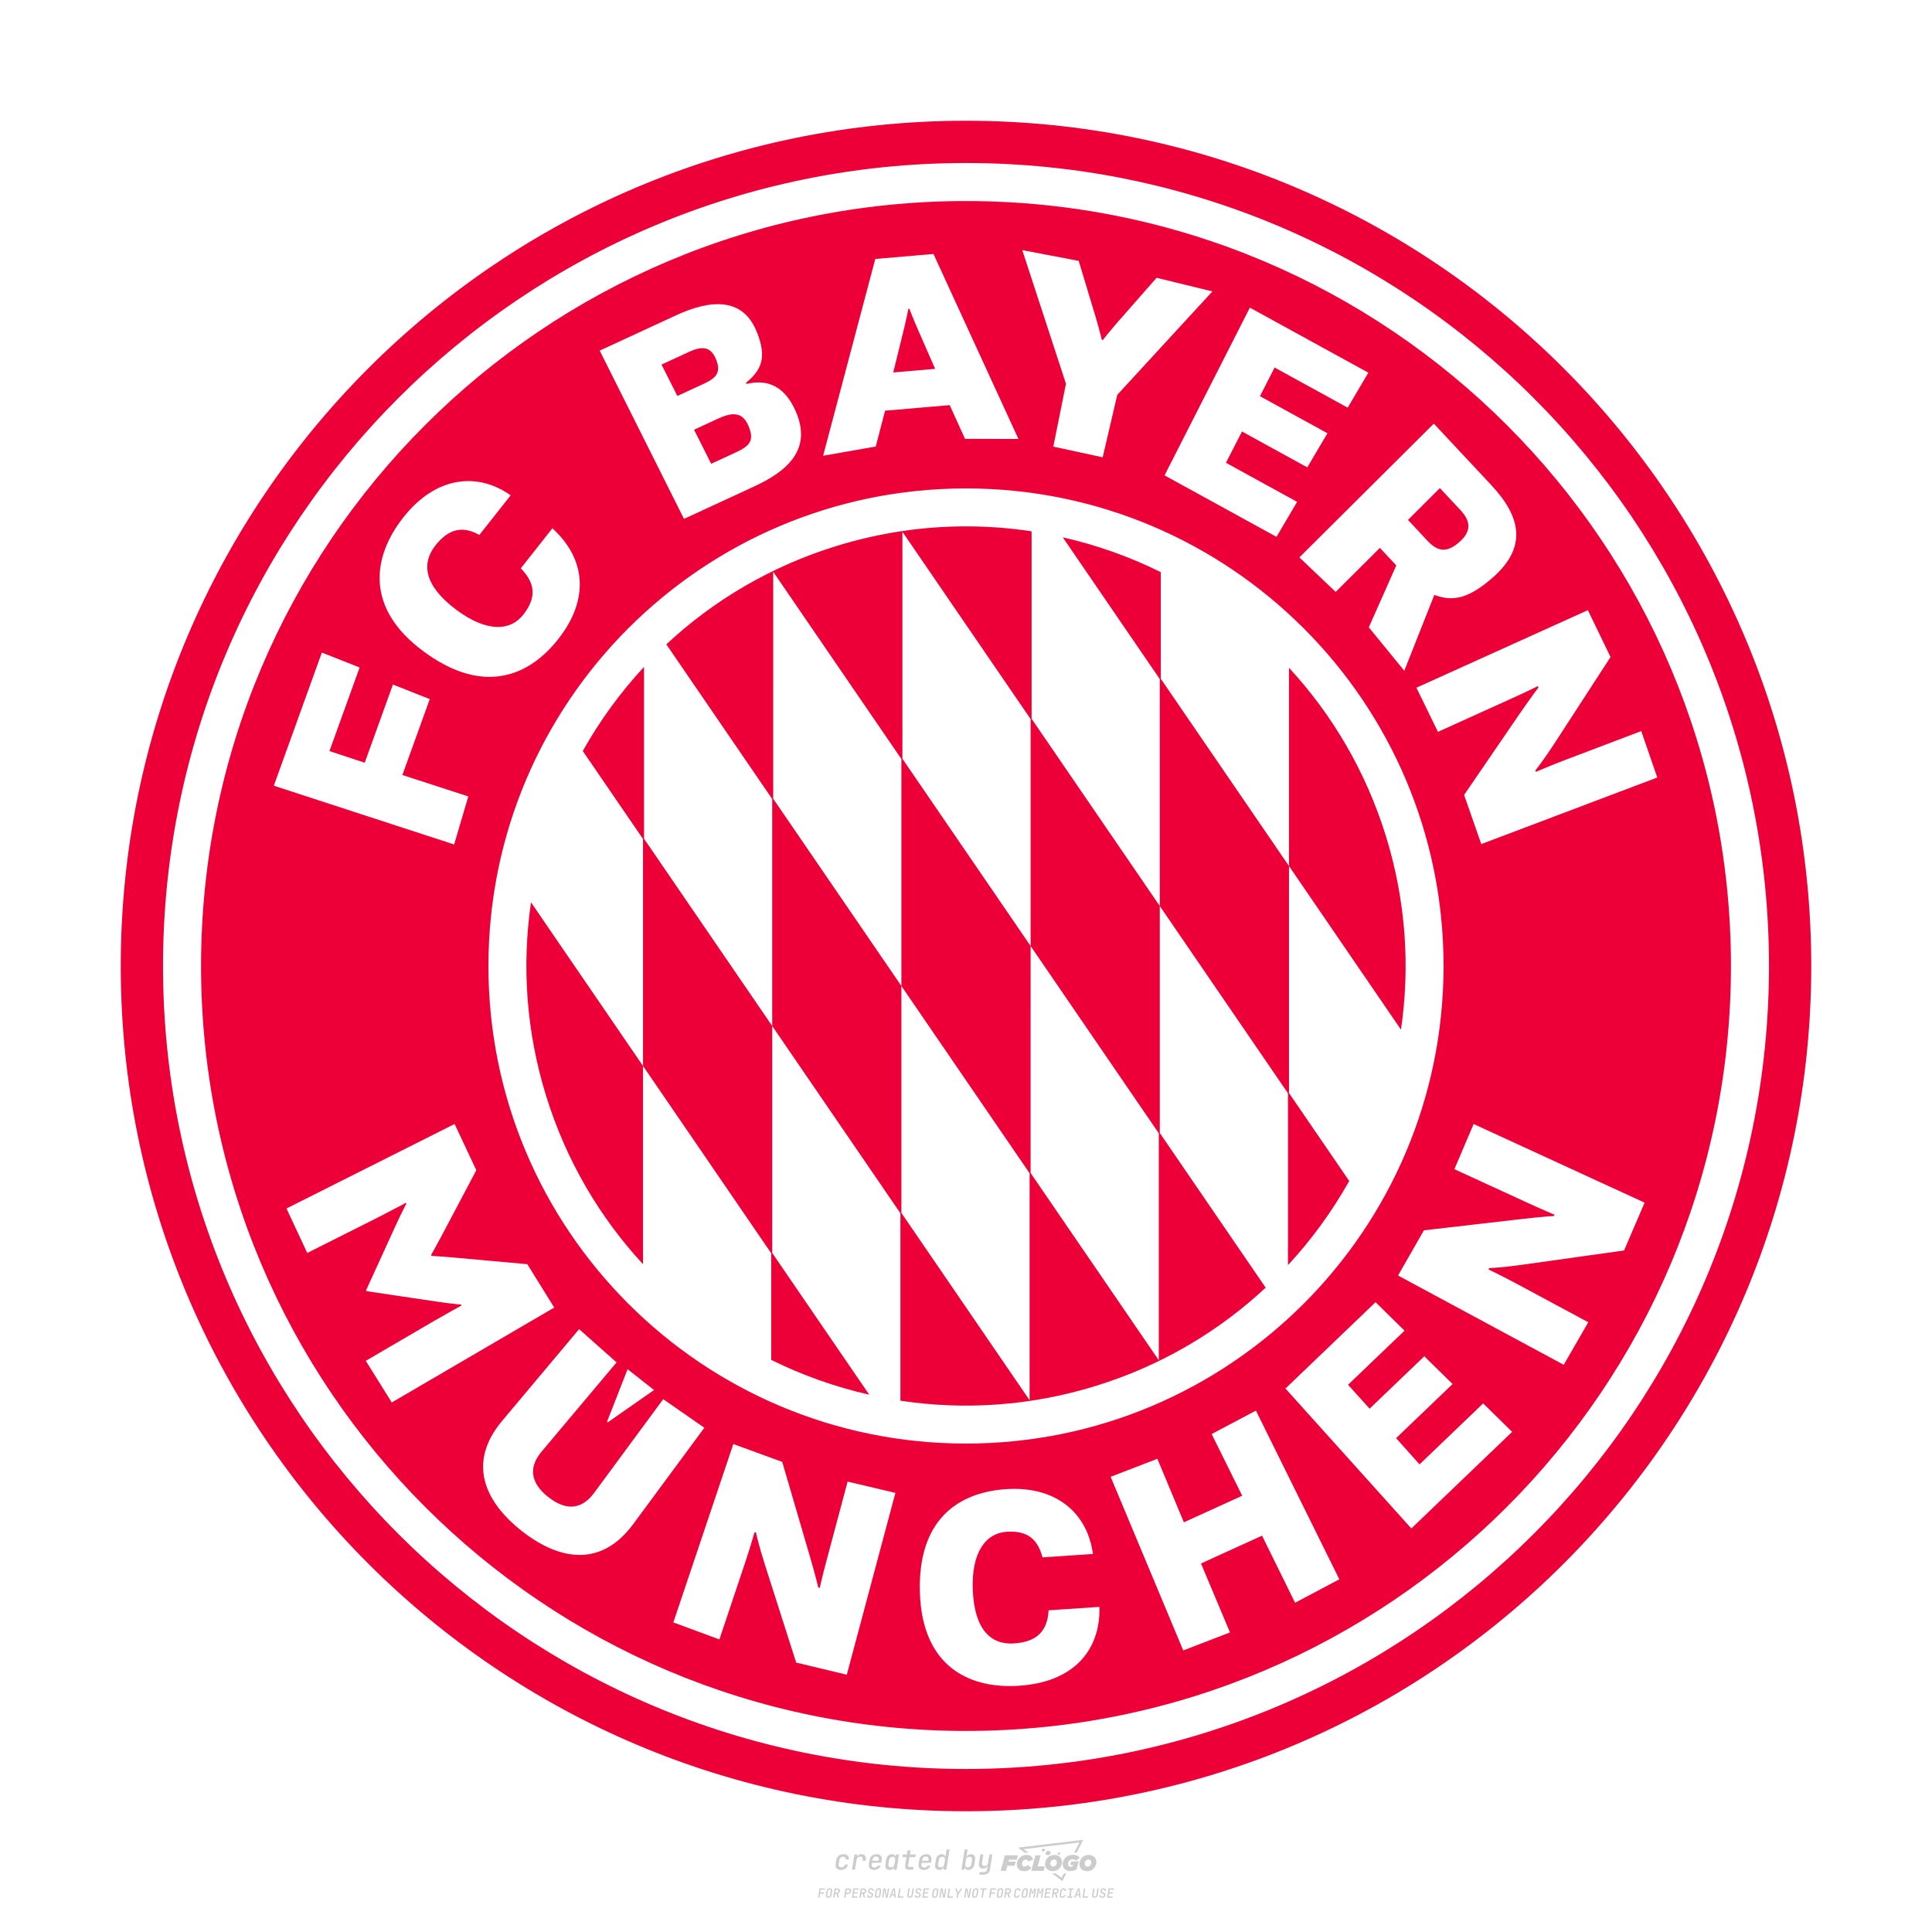 <?xml version="1.0" encoding="UTF-8"?>
<svg data-name="图层_1" xmlns="http://www.w3.org/2000/svg" version="1.1" viewBox="0 0 800 800">
  <!-- Created by @FCLOGO 2024-12-14 GMT+8 13:07:04 . https://fclogo.top/ -->
<!-- FOR PERSONAL USE ONLY NOT FOR COMMERCIAL USE -->

  <path d="M348.219,774.301c-.786,0-1.375-.217-1.768-.652-.393-.435-.528-1.03-.406-1.786l.252-1.648c.122-.755.45-1.35.984-1.785.534-.435,1.194-.652,1.98-.652.755,0,1.329.199,1.722.595.393.397.551.938.475,1.625h-1.236c.03-.359-.055-.637-.257-.836-.202-.198-.498-.297-.887-.297-.42,0-.763.117-1.03.349-.267.233-.435.563-.503.99l-.263,1.659c-.069.435-.006.769.189,1.002.195.233.502.349.921.349.389,0,.715-.099.979-.297.263-.198.436-.48.521-.847h1.236c-.137.687-.467,1.231-.99,1.631-.523.401-1.162.6-1.917.6h-0ZM352.797,774.187l.996-6.294h1.19l-.195,1.19c.336-.87.973-1.304,1.911-1.304.671,0,1.169.208,1.493.624.324.416.429.986.315,1.71l-.069.423h-1.27l.057-.32c.069-.45.011-.795-.171-1.036-.183-.24-.477-.361-.881-.361-.405,0-.74.122-1.007.366-.267.245-.435.588-.503,1.03l-.63,3.971h-1.236v-0ZM361.906,774.301c-.77,0-1.346-.223-1.728-.669s-.515-1.036-.401-1.768l.252-1.648c.084-.488.257-.915.521-1.282s.601-.651,1.013-.852c.412-.202.873-.304,1.385-.304.77,0,1.349.224,1.734.669.385.446.517,1.036.395,1.768l-.172,1.121h-3.845l-.092.526c-.153.954.217,1.431,1.11,1.431.717,0,1.175-.248,1.373-.744h1.225c-.168.534-.503.96-1.007,1.276-.504.317-1.091.475-1.763.475h0ZM361.231,770.216l-.046.286,2.655-.012.046-.286c.069-.466.013-.822-.166-1.07-.179-.248-.486-.372-.921-.372-.443,0-.795.126-1.059.378-.263.252-.433.611-.509,1.076h0ZM368.326,774.301c-.633,0-1.103-.212-1.408-.635s-.397-1.001-.274-1.734l.274-1.774c.115-.733.393-1.312.836-1.74.442-.427.98-.641,1.613-.641.465,0,.83.119,1.093.354.263.236.391.557.383.962h.023l.172-1.202h1.236l-.996,6.294h-1.225l.195-1.201h-.023c-.122.412-.351.734-.687.967s-.74.349-1.213.349l0.0 0ZM368.932,773.226c.389,0,.715-.119.978-.355.263-.236.429-.572.498-1.007l.252-1.648c.069-.427.01-.761-.177-1.002-.187-.24-.475-.36-.864-.36-.397,0-.725.118-.984.354-.26.236-.423.572-.492,1.007l-.252,1.648c-.069.443-.013.78.166,1.013.179.233.471.349.876.349h0ZM376.348,774.187c-.572,0-.994-.157-1.264-.469-.271-.312-.361-.751-.269-1.316l.538-3.387h-1.739l.171-1.122h1.74l.275-1.716h1.236l-.275,1.716h2.472l-.183,1.122h-2.461l-.538,3.387c-.076.442.099.664.526.664h1.717l-.172,1.121h-1.774,0ZM382.504,774.301c-.77,0-1.346-.223-1.728-.669s-.515-1.036-.401-1.768l.252-1.648c.084-.488.257-.915.521-1.282s.601-.651,1.013-.852c.412-.202.873-.304,1.385-.304.77,0,1.349.224,1.734.669.385.446.517,1.036.395,1.768l-.172,1.121h-3.845l-.092.526c-.153.954.217,1.431,1.11,1.431.717,0,1.175-.248,1.373-.744h1.225c-.168.534-.503.96-1.007,1.276-.504.317-1.091.475-1.763.475h0ZM381.829,770.216l-.046.286,2.655-.012.046-.286c.069-.466.013-.822-.166-1.07-.179-.248-.486-.372-.921-.372-.443,0-.795.126-1.059.378-.263.252-.433.611-.509,1.076h0ZM388.924,774.301c-.633,0-1.101-.212-1.402-.635-.301-.423-.395-1.001-.28-1.734l.274-1.774c.115-.733.393-1.312.836-1.74.442-.427.98-.641,1.613-.641.465,0,.83.119,1.093.354.263.236.391.557.383.962h.023l.206-1.465.298-1.796h1.236l-1.327,8.354h-1.225l.195-1.201h-.023c-.122.412-.351.734-.687.967s-.74.349-1.213.349l0.0 0ZM389.531,773.226c.389,0,.715-.119.978-.355.263-.236.429-.572.498-1.007l.252-1.648c.076-.427.019-.761-.172-1.002-.191-.24-.48-.36-.87-.36-.397,0-.725.118-.984.354-.26.236-.423.572-.492,1.007l-.252,1.648c-.076.443-.023.78.16,1.013s.477.349.881.349h0ZM401.017,774.301c-.473,0-.839-.116-1.099-.349-.26-.233-.385-.555-.378-.967h-.011l-.195,1.201h-1.224l1.327-8.354h1.236l-.286,1.796-.274,1.465h.046c.122-.412.353-.735.692-.967.34-.232.742-.349,1.208-.349.633,0,1.1.214,1.402.641.301.428.395,1.007.281,1.74l-.275,1.774c-.115.733-.395,1.31-.841,1.734-.446.423-.982.635-1.608.635v-0ZM400.766,773.226c.397,0,.723-.116.979-.349.256-.233.422-.571.498-1.013l.252-1.648c.069-.435.011-.77-.171-1.007-.183-.236-.473-.354-.87-.354-.389,0-.715.12-.979.36s-.429.574-.498,1.002l-.252,1.648c-.069.435-.011.771.172,1.007.183.236.473.355.87.355h0ZM405.469,776.247l.172-1.064h1.934c.641,0,1.007-.302,1.099-.905l.103-.675.206-1.19h-.035c-.122.42-.347.744-.675.973-.328.229-.729.343-1.201.343-.626,0-1.093-.201-1.402-.601s-.41-.944-.303-1.631l.584-3.605h1.236l-.561,3.479c-.061.412,0,.732.183.961s.465.343.847.343c.389,0,.717-.122.984-.366.267-.244.431-.584.492-1.018l.538-3.399h1.236l-1.007,6.409c-.099.603-.37,1.078-.812,1.425-.443.347-1.0.521-1.671.521h-1.946ZM417.787,770.085h3.221l.537-1.855h-5.466l-1.708,6.442h2.147l.586-2.099h3.026l.439-1.708h-3.026l.244-.781h0ZM424.229,772.916c-.586,0-1.025-.39-1.025-1.123,0-.878.634-1.757,1.611-1.757.488,0,.878.244,1.025.781l1.952-.83c-.293-1.171-1.269-1.903-2.635-1.903-2.782,0-4.148,2.147-4.148,3.904s1.269,2.83,3.075,2.83c1.367,0,2.342-.586,2.977-1.415l-1.513-1.171c-.39.439-.83.683-1.318.683v0ZM430.915,768.231h-2.147l-1.757,6.442h5.124l.488-1.855h-2.928l1.22-4.587ZM439.748,771.013c0-1.659-1.318-2.928-3.221-2.928-2.196,0-3.807,1.806-3.807,3.807,0,1.659,1.318,2.928,3.221,2.928,2.196,0,3.807-1.806,3.807-3.807ZM434.917,771.696c0-.83.586-1.708,1.513-1.708.781,0,1.171.537,1.171,1.22,0,.83-.586,1.708-1.513,1.708-.781,0-1.171-.537-1.171-1.22ZM443.213,772.233h1.074l-.195.683c-.146.049-.342.098-.586.098-.683,0-1.269-.39-1.269-1.22,0-1.025.732-1.903,1.952-1.903.586,0,1.123.244,1.513.586l1.367-1.367c-.439-.537-1.513-1.074-2.733-1.074-2.587,0-4.295,1.757-4.295,3.855,0,2.05,1.611,2.879,3.221,2.879.927,0,1.855-.293,2.489-.683l.927-3.319h-3.123l-.342,1.464v0ZM450.777,768.084c-2.196,0-3.807,1.806-3.807,3.807,0,1.659,1.318,2.928,3.221,2.928,2.196,0,3.807-1.806,3.807-3.807,0-1.659-1.318-2.928-3.221-2.928ZM450.338,772.916c-.781,0-1.171-.537-1.171-1.22,0-.83.586-1.708,1.513-1.708.781,0,1.171.537,1.171,1.22,0,.83-.586,1.708-1.513,1.708ZM437.942,767.499c-.049.293.098.488.439.488s.537-.195.634-.488c.049-.244-.098-.488-.439-.488s-.586.244-.634.488ZM432.135,765.498c-.439,0-.732.244-.781.586s.098.586.537.586.732-.244.781-.586c.098-.342-.098-.586-.537-.586ZM433.013,767.303c-.098.537.146.878.83.878.634,0,1.074-.39,1.171-.878s-.146-.878-.83-.878-1.074.39-1.171.878ZM439.602,777.552l-2.44-1.806h-1.513l4.246,3.172,1.611-3.172h-.976l-.927,1.806h0ZM425.839,767.157l-2.001-1.464,23.132-2.782-2.147,4.246h1.025l2.684-5.319-26.988,3.221,2.782,2.099h1.513ZM338.719,785.785l.609-3.832h2.32l-.084.519h-1.764l-.184,1.145h1.627l-.084.525h-1.617l-.257,1.643h-.567,0ZM342.97,785.838c-.357,0-.623-.101-.798-.302-.175-.201-.234-.473-.178-.816l.268-1.701c.056-.343.203-.615.441-.816.238-.201.535-.302.892-.302s.623.1.798.299c.175.199.236.471.184.814l-.268,1.706c-.056.343-.204.615-.444.816-.24.201-.538.302-.895.302ZM343.049,785.334c.193,0,.348-.052.467-.158.119-.105.194-.257.226-.457l.268-1.701c.032-.199.005-.352-.079-.457-.084-.105-.222-.158-.415-.158s-.347.052-.465.158c-.117.105-.192.257-.223.457l-.268,1.701c-.032.2-.005.352.079.457s.22.158.409.158h0ZM344.996,785.785l.609-3.832h1.202c.238,0,.439.046.604.139.165.093.283.223.357.391s.091.366.052.593c-.038.259-.14.484-.304.675-.165.191-.366.321-.604.391l.535,1.643h-.619l-.478-1.575h-.541l-.247,1.575h-.567ZM345.888,783.707h.635c.189,0,.349-.056.48-.168.131-.112.211-.262.239-.451.032-.193,0-.345-.094-.459-.095-.114-.236-.171-.425-.171h-.635l-.2,1.249ZM349.545,785.785l.609-3.832h1.254c.371,0,.651.105.84.315.189.21.255.49.199.84-.038.234-.122.438-.249.611s-.29.307-.488.402c-.198.095-.419.142-.664.142h-.693l-.241,1.522h-.567ZM350.432,783.754h.693c.192,0,.357-.059.493-.176.136-.117.22-.274.252-.47s-.002-.352-.1-.47-.245-.176-.441-.176h-.688l-.21,1.291v0ZM352.747,785.785l.609-3.832h2.252l-.079.504h-1.695l-.173,1.087h1.512l-.079.499h-1.512l-.194,1.239h1.69l-.079.504h-2.252ZM355.843,785.785l.609-3.832h1.202c.238,0,.439.046.604.139.165.093.283.223.357.391s.091.366.052.593c-.038.259-.14.484-.304.675-.165.191-.366.321-.604.391l.535,1.643h-.619l-.478-1.575h-.541l-.247,1.575h-.567ZM356.736,783.707h.635c.189,0,.349-.056.48-.168.131-.112.211-.262.239-.451.032-.193,0-.345-.094-.459-.095-.114-.236-.171-.425-.171h-.635l-.2,1.249ZM360.132,785.838c-.385,0-.674-.095-.866-.286-.192-.191-.264-.451-.215-.779h.567c-.028.175.011.312.116.412.105.1.266.149.483.149.203,0,.37-.049.501-.147.131-.098.211-.233.239-.404.021-.15.001-.279-.06-.386-.061-.107-.158-.181-.291-.223l-.457-.136c-.266-.08-.462-.217-.588-.409-.126-.192-.17-.42-.131-.682.035-.21.112-.394.231-.551s.273-.28.462-.367.402-.131.64-.131c.35,0,.616.095.798.286.182.191.248.444.2.759h-.567c.028-.168-.003-.3-.092-.396-.089-.096-.23-.144-.422-.144-.189,0-.343.045-.462.134-.119.089-.189.214-.21.375-.025.151-.007.279.052.386s.158.181.294.223l.467.147c.262.081.456.217.58.409.124.193.165.422.123.688-.035.217-.116.406-.241.567-.126.161-.288.286-.485.375-.198.089-.419.134-.664.134l-0.0 0ZM363.265,785.838c-.357,0-.623-.101-.798-.302-.175-.201-.234-.473-.178-.816l.268-1.701c.056-.343.203-.615.441-.816.238-.201.535-.302.892-.302s.623.1.798.299c.175.199.236.471.184.814l-.268,1.706c-.056.343-.204.615-.444.816-.24.201-.538.302-.895.302ZM363.344,785.334c.193,0,.348-.052.467-.158.119-.105.194-.257.226-.457l.268-1.701c.032-.199.005-.352-.079-.457-.084-.105-.222-.158-.415-.158s-.347.052-.465.158c-.117.105-.192.257-.223.457l-.268,1.701c-.032.2-.005.352.079.457s.22.158.409.158h0ZM365.275,785.785l.609-3.832h.709l.619,3.186c.007-.098.017-.217.029-.357.012-.14.027-.285.045-.435.018-.151.037-.289.058-.415l.315-1.979h.525l-.609,3.832h-.709l-.614-3.186c-.007.095-.017.209-.029.344s-.027.276-.045.423c-.018.147-.037.283-.058.409l-.315,2.01h-.53,0ZM368.225,785.785l1.585-3.832h.745l.373,3.832h-.562l-.073-.971h-1.087l-.388.971h-.593,0ZM369.385,784.342h.871l-.089-1.102c-.018-.196-.03-.365-.037-.509-.007-.143-.011-.243-.011-.299-.018.056-.052.156-.102.299s-.115.311-.192.504l-.441,1.107h0ZM371.721,785.785l.609-3.832h.567l-.525,3.312h1.674l-.079.52h-2.247ZM376.678,785.838c-.367,0-.634-.101-.8-.302-.166-.201-.221-.475-.165-.821l.436-2.761h.567l-.436,2.755c-.032.196-.008.35.071.462.079.112.214.168.407.168s.347-.056.465-.168c.117-.112.192-.266.223-.462l.435-2.755h.567l-.436,2.761c-.056.35-.2.625-.433.824-.233.199-.533.299-.9.299h0ZM379.844,785.838c-.385,0-.674-.095-.866-.286-.192-.191-.264-.451-.215-.779h.567c-.028.175.011.312.116.412.105.1.266.149.483.149.203,0,.37-.049.501-.147.131-.098.211-.233.239-.404.021-.15.001-.279-.06-.386-.061-.107-.158-.181-.291-.223l-.457-.136c-.266-.08-.462-.217-.588-.409-.126-.192-.17-.42-.131-.682.035-.21.112-.394.231-.551s.273-.28.462-.367.402-.131.64-.131c.35,0,.616.095.798.286.182.191.248.444.2.759h-.567c.028-.168-.003-.3-.092-.396-.089-.096-.23-.144-.422-.144-.189,0-.343.045-.462.134-.119.089-.189.214-.21.375-.025.151-.007.279.052.386s.158.181.294.223l.467.147c.262.081.456.217.58.409.124.193.165.422.123.688-.035.217-.116.406-.241.567-.126.161-.288.286-.485.375-.198.089-.419.134-.664.134l-0.0 0ZM381.906,785.785l.609-3.832h2.252l-.079.504h-1.695l-.173,1.087h1.512l-.079.499h-1.512l-.194,1.239h1.69l-.079.504h-2.252ZM386.943,785.838c-.357,0-.623-.101-.798-.302-.175-.201-.234-.473-.178-.816l.268-1.701c.056-.343.203-.615.441-.816.238-.201.535-.302.892-.302s.623.1.798.299c.175.199.236.471.184.814l-.268,1.706c-.056.343-.204.615-.444.816-.24.201-.538.302-.895.302ZM387.021,785.334c.193,0,.348-.052.467-.158.119-.105.194-.257.226-.457l.268-1.701c.032-.199.005-.352-.079-.457-.084-.105-.222-.158-.415-.158s-.347.052-.465.158c-.117.105-.192.257-.223.457l-.268,1.701c-.032.2-.005.352.079.457s.22.158.409.158h0ZM388.953,785.785l.609-3.832h.709l.619,3.186c.007-.098.017-.217.029-.357.012-.14.027-.285.045-.435.018-.151.037-.289.058-.415l.315-1.979h.525l-.609,3.832h-.709l-.614-3.186c-.007.095-.017.209-.029.344s-.027.276-.045.423c-.018.147-.037.283-.058.409l-.315,2.01h-.53ZM392.249,785.785l.609-3.832h.567l-.525,3.312h1.674l-.079.52h-2.247ZM396.117,785.785l.22-1.412-.751-2.42h.577l.446,1.449c.028.095.05.184.066.268.016.084.025.147.029.189.018-.042.046-.105.087-.189.04-.084.088-.173.144-.268l.898-1.449h.598l-1.528,2.42-.22,1.412h-.567ZM399.217,785.785l.609-3.832h.709l.619,3.186c.007-.098.017-.217.029-.357.012-.14.027-.285.044-.435.018-.151.037-.289.058-.415l.315-1.979h.525l-.609,3.832h-.709l-.614-3.186c-.007.095-.017.209-.029.344s-.027.276-.045.423c-.018.147-.037.283-.058.409l-.315,2.01h-.53 0ZM403.505,785.838c-.357,0-.623-.101-.798-.302-.175-.201-.234-.473-.178-.816l.268-1.701c.056-.343.203-.615.441-.816.238-.201.535-.302.892-.302.357,0,.623.1.798.299.175.199.236.471.184.814l-.268,1.706c-.056.343-.204.615-.444.816-.239.201-.538.302-.895.302h0ZM403.584,785.334c.193,0,.348-.052.467-.158.119-.105.194-.257.226-.457l.268-1.701c.032-.199.005-.352-.079-.457-.084-.105-.222-.158-.415-.158-.193,0-.347.052-.465.158-.117.105-.191.257-.223.457l-.268,1.701c-.032.2-.005.352.079.457.084.105.22.158.409.158h0ZM406.381,785.785l.525-3.312h-1.023l.084-.519h2.619l-.084.519h-1.029l-.525,3.312h-.567ZM409.518,785.785l.609-3.832h2.32l-.084.519h-1.764l-.184,1.145h1.627l-.084.525h-1.617l-.257,1.643h-.567,0ZM413.769,785.838c-.357,0-.623-.101-.798-.302-.175-.201-.234-.473-.178-.816l.268-1.701c.056-.343.203-.615.441-.816.238-.201.535-.302.892-.302.357,0,.623.1.798.299.175.199.236.471.184.814l-.268,1.706c-.056.343-.204.615-.444.816-.239.201-.538.302-.895.302h0ZM413.848,785.334c.193,0,.348-.052.467-.158.119-.105.194-.257.226-.457l.268-1.701c.032-.199.005-.352-.079-.457-.084-.105-.222-.158-.415-.158-.193,0-.347.052-.465.158-.117.105-.191.257-.223.457l-.268,1.701c-.032.2-.005.352.079.457.084.105.22.158.409.158h0ZM415.795,785.785l.609-3.832h1.202c.238,0,.439.046.604.139.164.093.283.223.357.391s.091.366.053.593c-.039.259-.14.484-.304.675-.165.191-.366.321-.604.391l.535,1.643h-.619l-.478-1.575h-.541l-.247,1.575h-.567 0ZM416.688,783.707h.635c.189,0,.349-.056.48-.168.131-.112.211-.262.239-.451.032-.193,0-.345-.095-.459-.094-.114-.236-.171-.425-.171h-.635l-.199,1.249h0ZM420.905,785.838c-.36,0-.631-.101-.811-.302-.18-.201-.242-.473-.186-.816l.268-1.701c.056-.346.206-.619.449-.819s.545-.299.906-.299c.357,0,.625.101.806.302.18.201.242.473.186.816h-.567c.031-.199.003-.352-.087-.457-.089-.105-.228-.158-.417-.158-.193,0-.351.052-.475.158-.124.105-.202.255-.234.451l-.268,1.706c-.032.2-.003.352.087.457.089.105.23.158.423.158s.35-.052.472-.158.199-.257.231-.457h.567c-.035.228-.115.425-.239.593s-.281.298-.47.388c-.189.091-.402.136-.64.136h0ZM424.034,785.838c-.357,0-.623-.101-.798-.302-.175-.201-.234-.473-.178-.816l.268-1.701c.056-.343.203-.615.441-.816.238-.201.535-.302.892-.302.357,0,.623.1.798.299.175.199.236.471.184.814l-.268,1.706c-.056.343-.204.615-.444.816-.239.201-.538.302-.895.302h0ZM424.112,785.334c.193,0,.348-.052.467-.158.119-.105.194-.257.226-.457l.268-1.701c.032-.199.005-.352-.079-.457-.084-.105-.222-.158-.415-.158-.193,0-.347.052-.465.158-.117.105-.191.257-.223.457l-.268,1.701c-.032.2-.005.352.079.457.084.105.22.158.409.158h0ZM425.965,785.785l.609-3.832h.687l.184,1.228c.021.119.037.23.047.333.011.103.019.183.026.239.018-.056.047-.136.089-.241.042-.105.091-.217.147-.336l.567-1.223h.709l-.609,3.832h-.535l.204-1.291c.025-.168.058-.352.1-.554.042-.201.087-.404.136-.609s.096-.4.142-.585c.045-.185.087-.348.126-.488l-.855,1.863h-.551l-.283-1.863c-.004.136-.011.295-.021.475s-.024.372-.039.575c-.016.203-.035.407-.058.611-.023.205-.048.396-.076.575l-.205,1.291h-.541ZM429.115,785.785l.609-3.832h.687l.184,1.228c.021.119.037.23.047.333.011.103.019.183.026.239.018-.056.047-.136.089-.241.042-.105.091-.217.147-.336l.567-1.223h.709l-.609,3.832h-.535l.204-1.291c.025-.168.058-.352.1-.554.042-.201.087-.404.136-.609s.096-.4.142-.585c.045-.185.087-.348.126-.488l-.855,1.863h-.551l-.283-1.863c-.004.136-.011.295-.021.475s-.024.372-.039.575c-.016.203-.035.407-.058.611-.023.205-.048.396-.076.575l-.205,1.291h-.541ZM432.411,785.785l.609-3.832h2.252l-.079.504h-1.696l-.173,1.087h1.512l-.079.499h-1.512l-.194,1.239h1.69l-.079.504h-2.252,0ZM435.507,785.785l.609-3.832h1.202c.238,0,.439.046.604.139.164.093.283.223.357.391s.091.366.053.593c-.039.259-.14.484-.304.675-.165.191-.366.321-.604.391l.535,1.643h-.619l-.478-1.575h-.541l-.247,1.575h-.567 0ZM436.4,783.707h.635c.189,0,.349-.056.48-.168.131-.112.211-.262.239-.451.032-.193,0-.345-.095-.459-.094-.114-.236-.171-.425-.171h-.635l-.199,1.249h0ZM439.801,785.838c-.36,0-.631-.101-.811-.302-.18-.201-.242-.473-.186-.816l.268-1.701c.056-.346.206-.619.449-.819s.545-.299.906-.299c.357,0,.625.101.806.302.18.201.242.473.186.816h-.567c.031-.199.003-.352-.087-.457-.089-.105-.228-.158-.417-.158-.193,0-.351.052-.475.158-.124.105-.202.255-.234.451l-.268,1.706c-.032.2-.003.352.087.457.089.105.23.158.423.158s.35-.052.472-.158.199-.257.231-.457h.567c-.035.228-.115.425-.239.593s-.281.298-.47.388c-.189.091-.402.136-.64.136h0ZM441.879,785.785l.079-.504h.777l.446-2.824h-.777l.084-.504h2.126l-.084.504h-.777l-.446,2.824h.777l-.079.504h-2.126 0ZM444.74,785.785l1.585-3.832h.745l.373,3.832h-.562l-.073-.971h-1.087l-.388.971h-.593,0ZM445.9,784.342h.871l-.089-1.102c-.017-.196-.03-.365-.037-.509-.007-.143-.01-.243-.01-.299-.018.056-.052.156-.102.299s-.115.311-.192.504l-.441,1.107h0ZM448.235,785.785l.609-3.832h.567l-.525,3.312h1.674l-.079.52h-2.247,0ZM453.193,785.838c-.368,0-.634-.101-.8-.302-.166-.201-.221-.475-.165-.821l.436-2.761h.567l-.436,2.755c-.032.196-.008.35.071.462.079.112.214.168.407.168s.347-.056.465-.168c.117-.112.192-.266.223-.462l.436-2.755h.567l-.436,2.761c-.056.35-.2.625-.433.824-.233.199-.533.299-.9.299h-0ZM456.358,785.838c-.385,0-.674-.095-.866-.286-.193-.191-.264-.451-.215-.779h.567c-.028.175.011.312.115.412.105.1.266.149.483.149.203,0,.37-.049.501-.147s.211-.233.239-.404c.021-.15.001-.279-.06-.386s-.158-.181-.291-.223l-.457-.136c-.266-.08-.462-.217-.588-.409-.126-.192-.17-.42-.131-.682.035-.21.112-.394.231-.551s.273-.28.462-.367c.189-.087.402-.131.64-.131.35,0,.616.095.798.286.182.191.248.444.199.759h-.567c.028-.168-.003-.3-.092-.396-.089-.096-.23-.144-.423-.144-.189,0-.343.045-.462.134-.119.089-.189.214-.21.375-.025.151-.007.279.052.386s.158.181.294.223l.467.147c.262.081.456.217.58.409.124.193.165.422.124.688-.035.217-.116.406-.241.567-.126.161-.288.286-.485.375-.198.089-.419.134-.664.134l0.0 0ZM458.421,785.785l.609-3.832h2.252l-.079.504h-1.696l-.173,1.087h1.512l-.079.499h-1.512l-.194,1.239h1.69l-.079.504h-2.252,0Z" style="fill: #ccc;"/>
  <path d="M583.021,215.292l8.046,8.613c4.478,4.792,8.243,4.92,13.249.522,4.931-4.331,4.856-8.466.377-13.257l-8.471-9.062-13.202,13.185ZM376.139,127.871s-.924,4.811-2.306,10.28l-3.965,16.082,17.358-1.496-6.651-15.166c-2.295-5.153-4.026-9.734-4.026-9.734l-.411.033h0ZM297.444,173.292l-10.05,4.642,7.087,14.112,10.327-4.772c5.955-2.75,7.586-5.086,5.064-11.032-1.401-3.316-3.427-4.706-6.096-4.706-1.812,0-3.923.641-6.332,1.756M285.547,145.595l-11.629,5.375,6.57,12.997,11.165-5.161c5.394-2.494,6.939-5.014,4.761-10.213-1.29-3.096-3.144-4.428-5.599-4.428-1.52,0-3.274.511-5.269,1.432M226.136,453.805c8.305,26.831,22.247,50.349,40.124,69.677v-82.091l-46.373-67.746c-3.826,26.046-2.053,53.334,6.248,80.16M533.743,358.609l46.367,67.743c3.835-26.046,2.059-53.334-6.243-80.16-8.307-26.825-22.253-50.343-40.124-69.674v82.091h0ZM241.316,310.976l24.944,36.434v93.981l53.082,77.546v44.159c12.872,6.368,26.495,11.218,40.596,14.417l-40.183-58.703v-93.975l-53.082-77.546v-71.142c-9.831,10.602-18.329,22.303-25.358,34.83M480.245,281.19v93.975l53.085,77.552v71.134c9.831-10.602,18.329-22.303,25.352-34.828l-24.939-36.437v-93.978l-53.082-77.549v-44.153c-12.874-6.371-26.495-11.226-40.599-14.423l40.183,58.706ZM373.251,502.253v-93.978l53.085,77.549v93.981l-53.085-77.552h0ZM426.749,485.7l.003-93.978,53.079,77.552v93.978l-53.082-77.552h-0ZM320.169,330.729l.003-93.975,53.079,77.546v93.975l-53.082-77.546h-0ZM373.667,314.173v-93.972l53.085,77.546v93.975l-53.085-77.549ZM346.195,226.136c-27.106,8.388-50.84,22.536-70.282,40.674l43.842,64.047v93.978l53.085,77.546v77.618c26.287,3.984,53.862,2.256,80.967-6.138,27.106-8.388,50.835-22.536,70.279-40.674l-43.842-64.047v-93.975l-53.082-77.546v-77.618c-8.912-1.351-17.974-2.045-27.117-2.045-17.819,0-35.937,2.636-53.851,8.18M226.136,453.805c8.305,26.831,22.247,50.349,40.124,69.677v-82.091l-46.373-67.746c-3.826,26.046-2.053,53.334,6.248,80.16M533.743,358.609l46.367,67.743c3.835-26.046,2.059-53.334-6.243-80.16-8.307-26.825-22.253-50.343-40.124-69.674v82.091h0ZM241.316,310.976l24.944,36.434v93.981l53.082,77.546v44.159c12.872,6.368,26.495,11.218,40.596,14.417l-40.183-58.703v-93.975l-53.082-77.546v-71.142c-9.831,10.602-18.329,22.303-25.358,34.83M480.245,281.19v93.975l53.085,77.552v71.134c9.831-10.602,18.329-22.303,25.352-34.828l-24.939-36.437v-93.978l-53.082-77.549v-44.153c-12.874-6.371-26.495-11.226-40.599-14.423l40.183,58.706ZM373.251,502.253v-93.978l53.085,77.549v93.981l-53.085-77.552h0ZM426.749,485.7l.003-93.978,53.079,77.552v93.978l-53.082-77.552h-0ZM320.169,330.729l.003-93.975,53.079,77.546v93.975l-53.082-77.546h-0ZM373.667,314.173v-93.972l53.085,77.546v93.975l-53.085-77.549ZM346.195,226.136c-27.106,8.388-50.84,22.536-70.282,40.674l43.842,64.047v93.978l53.085,77.546v77.618c26.287,3.984,53.862,2.256,80.967-6.138,27.106-8.388,50.835-22.536,70.279-40.674l-43.842-64.047v-93.975l-53.082-77.546v-77.618c-8.912-1.351-17.974-2.045-27.117-2.045-17.819,0-35.937,2.636-53.851,8.18h0ZM67.503,399.999c0-183.633,148.863-332.499,332.499-332.499s332.499,148.866,332.499,332.499-148.866,332.499-332.499,332.499S67.503,583.634,67.503,399.999M50,400.001c0,193.3,156.702,349.999,350.001,349.999s349.999-156.699,349.999-349.999S593.301,50,400.001,50,50,206.702,50,400.001M380.928,659.929c-1.146-30.538,15.752-41.956,35.588-43.299,21.479-1.457,33.901,10.544,36.035,26.834l-20.866,1.415c-1.915-7.061-5.691-11.223-14.894-10.599-8.59.585-14.631,8.491-13.979,24.165.699,16.39,7.497,22.711,17.114,22.061,9.611-.655,13.821-5.255,14.273-13.707l21.068-1.429c.43,18.463-11.14,31.165-33.229,32.66-1.304.089-2.605.133-3.893.133-19.137.003-36.17-10.008-37.217-38.235M278.818,671.807l24.833-73.859,20.25,7.389,11.443,39.092c2.486,8.452,3.488,12.933,3.488,12.933l.588.175s1.323-5.81,3.257-12.933l8.307-31.107,19.783,4.681-20.125,75.279-20.963-5.03-13.052-40.862c-2.528-7.936-3.582-12.96-3.582-12.96l-.588-.18s-1.737,6.112-3.943,12.727l-10.624,31.692-19.073-7.037ZM514.376,619.358l-12.655-25.546,18.329-9.706,34.536,69.858-18.324,9.706-13.679-27.783-25.272,11.52,11.998,28.546-19.348,7.464-30.025-71.8-.042-.094,19.351-7.467,10.974,26.309,24.156-11.007h0ZM251.363,588.695l8.51-21.739,10.952,8.624-19.14,13.368-.322-.253h0ZM216.011,633.914c-15.139-11.923-22.752-28.096-8.11-45.527l31.9-38.024,15.505,13.776-31.14,37.056c-5.108,6.154-4.853,12.622,2.88,18.707,7.73,6.09,14.073,4.825,18.862-1.584l28.723-38.959,17.025,11.842-29.484,39.927c-6.665,9.034-14.303,12.736-22.147,12.736-8.063,0-16.343-3.907-24.015-9.95M532.289,574.955l37.303-35.74,11.998,11.784-23.385,22.408,8.923,9.903,22.644-21.701,11.717,11.487-23.385,22.408,9.7,10.866,26.343-25.247,12,11.781-41.736,39.997-52.122-57.946h-0ZM578.909,528.163l10.705-18.712,40.466-4.67c8.757-1.016,13.338-1.251,13.338-1.251l.275-.549s-5.499-2.286-12.197-5.397l-29.256-13.446,7.958-18.71,70.801,32.566-8.507,19.805-42.48,5.957c-8.249,1.154-13.382,1.343-13.382,1.343l-.278.549s5.735,2.744,11.878,6.038l29.442,15.832-10.161,17.611-68.601-36.967h0ZM118.629,500.408l69.616-34.983,8.987,19.14-14.617,27.633c-2.2,4.106-4.104,7.475-4.104,7.475l.197.358s3.857.236,8.502.633l31.134,2.805,11.149,17.966-67.269,39.303-10.757-17.245,28.149-16.443c6.565-3.799,11.518-6.482,11.518-6.482l-.194-.363s-3.402-.255-10.497-1.296l-28.662-4.267-.194-.361,12.045-26.351c2.991-6.52,4.631-9.509,4.631-9.509l-.194-.363s-4.953,2.689-11.715,6.127l-29.128,14.642-8.596-18.418h0ZM113.382,325.344l19.894-55.135,15.635,6.188-12.486,34.603,14.595,4.831,11.687-32.386,15.247,6.046-11.335,31.423,27.297,8.871-5.868,19.889-74.666-24.328h0ZM586.511,284.77l70.995-32.111,9.381,19.406-23.352,35.979c-4.478,6.851-7.758,10.982-7.758,10.982l.236.572s5.827-2.53,12.345-5.011l31.248-11.853,6.637,19.215-72.876,27.566-7.111-20.349,22.999-33.612c4.917-7.142,7.8-10.89,7.8-10.89l-.233-.569s-5.333,2.658-12.072,5.671l-29.328,13.277-8.909-18.271h-0ZM202.248,399.999c0-109.216,88.537-197.75,197.753-197.75s197.747,88.534,197.747,197.75-88.525,197.75-197.747,197.75-197.753-88.528-197.753-197.75M175.237,269.626c-24.215-17.955-21.015-39.198-8.182-55.438,13.596-17.211,30.938-18.66,44.392-9.076l-12.96,16.404c-6.329-3.563-12.261-3.158-18.174,4.32-5.971,7.561-4.6,16.737,8.518,26.581,12.558,9.398,22.367,9.048,27.83,2.134,5.846-7.394,4.703-13.39-1.016-19.215l13.088-16.565c13.471,12.209,15.799,28.937,2.331,45.984-7.239,9.162-16.77,15.521-28.374,15.524-8.152,0-17.328-3.141-27.453-10.655M538.049,230.811l55.671-55.396,23.793,25.458c12.172,13.024,15.083,25.596.585,38.301-9.262,8.099-16.01,10.333-24.165,7.156l-12.447,31.412-14.689-17.971,11.379-25.643-6.787-7.264-18.307,18.235-15.033-14.287h0ZM482.217,196.841l35.333-69.453,49.048,26.928-8.54,14.486-30.272-16.62-6.054,11.873,27.938,15.341-8.343,14.126-27.039-14.847-6.643,12.955,29.464,16.176-8.538,14.486-46.353-25.452h0ZM248.325,145.185l31.631-14.62c13.771-6.362,27.247-7.733,33.188,6.34,4.875,11.526,1.784,16.565-4.24,21.606l.211.466c6.423-1.498,15.033-1.19,20.51,11.637,6.584,15.472-3.504,24.423-17.272,30.788l-29.12,13.457-34.908-69.674h0ZM362.433,107.239l24.098-2.07,35.183,76.597-22.12-.053-6.343-13.959-26.753,2.3-3.871,14.839-21.787,3.826,21.592-81.481h0ZM436.166,184.926l5.228-26.029-18.088-55.318,23.365,4.445,7.075,23.457c1.332,4.481,2.5,9.245,2.5,9.245l.402.089s3.038-3.854,6.113-7.381l16.162-18.407,23.102,5.644-39.397,42.835-6.032,25.854-20.43-4.434h0ZM83.251,399.999c0,174.94,141.816,316.75,316.75,316.75s316.75-141.81,316.75-316.75S574.938,83.249,400.001,83.249,83.251,225.065,83.251,399.999" style="fill: #ed0038;"/>
</svg>